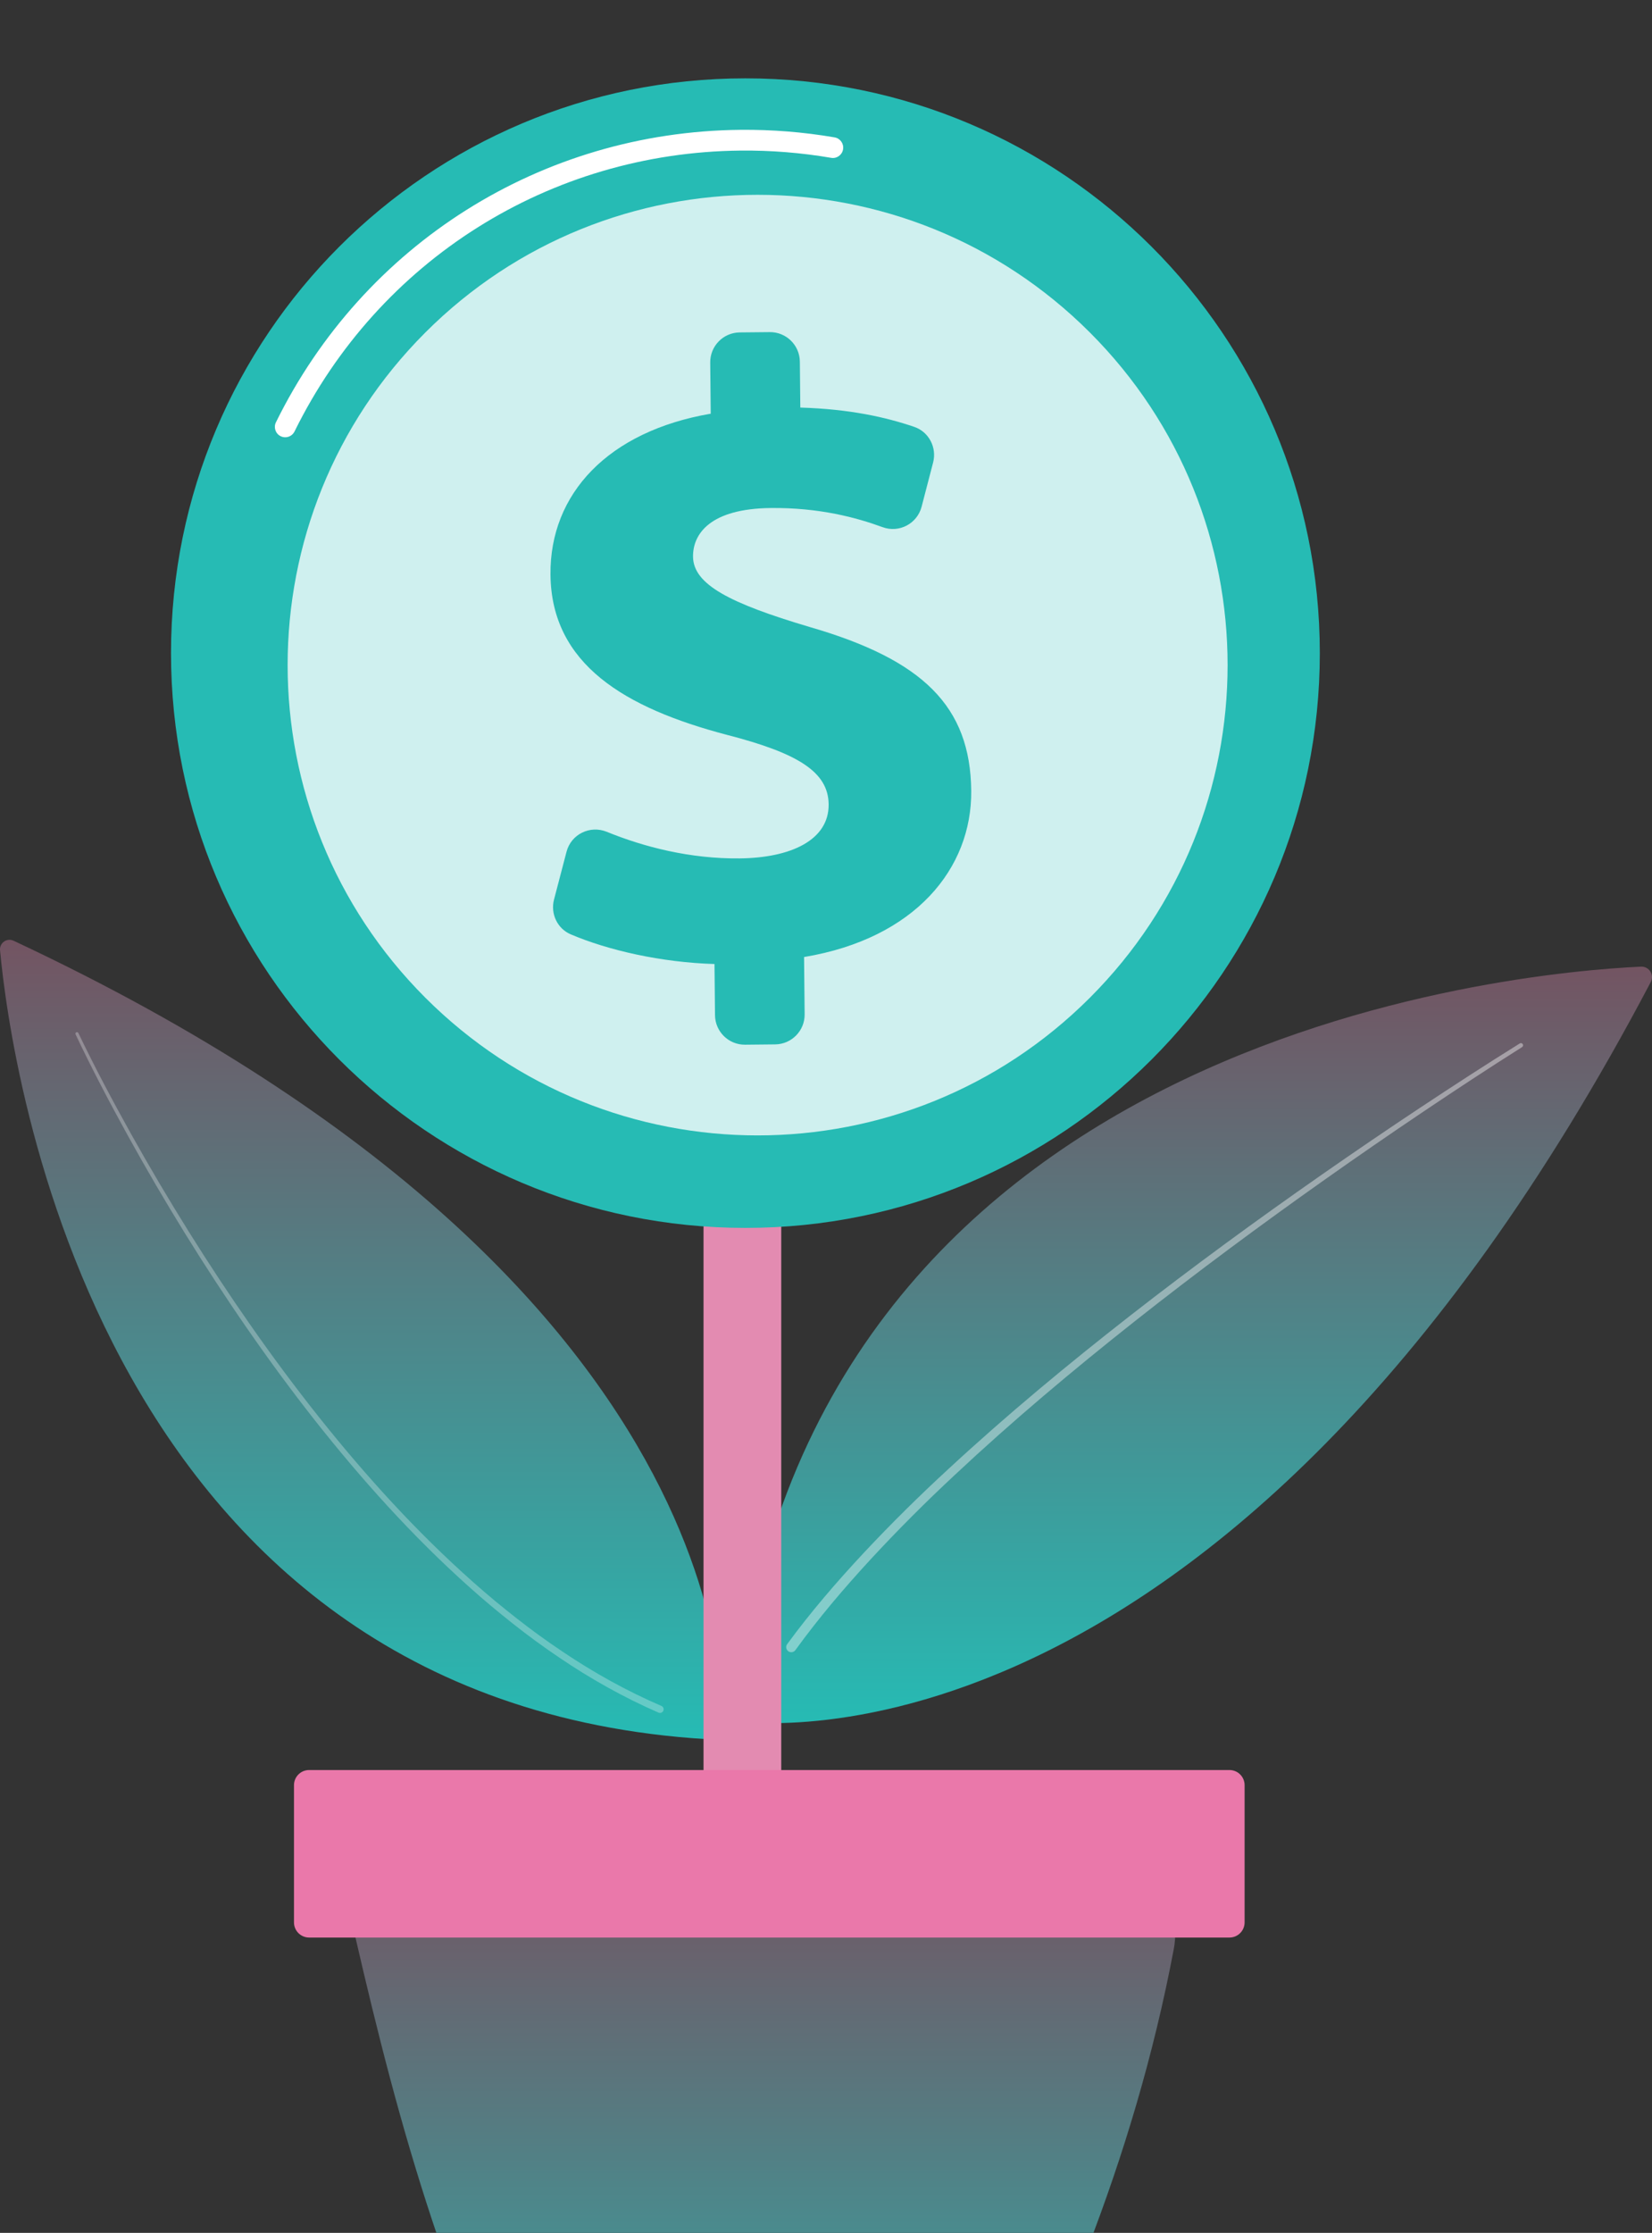 <svg width="211" height="285" viewBox="0 0 211 285" fill="none" xmlns="http://www.w3.org/2000/svg"><rect x="0" y="0" width="211" height="285" fill="#333333" stroke="none"/><path d="M209.594 123.382C193.78 124.111 101.92 132.113 93.946 219.661C93.946 219.661 155.776 229.961 210.844 125.341C211.326 124.425 210.627 123.334 209.594 123.382Z" fill="url(#paint0_linear_175_1284)"/><path opacity="0.4" d="M194.404 133.653C190.132 136.344 185.911 139.126 181.717 141.943C177.523 144.762 173.362 147.629 169.236 150.545C160.983 156.375 152.86 162.39 144.932 168.649C137.009 174.913 129.266 181.409 121.902 188.308C118.209 191.745 114.643 195.314 111.222 199.011C107.807 202.712 104.537 206.549 101.594 210.618L101.592 210.62C101.382 210.911 100.976 210.976 100.685 210.766C100.395 210.556 100.329 210.15 100.54 209.859L100.542 209.856C103.552 205.747 106.876 201.897 110.338 198.19C113.807 194.489 117.414 190.923 121.144 187.494C128.581 180.612 136.384 174.148 144.361 167.921C152.343 161.7 160.514 155.727 168.812 149.941C172.961 147.048 177.144 144.203 181.359 141.407C185.576 138.613 189.814 135.857 194.114 133.185C194.243 133.105 194.413 133.144 194.493 133.274C194.573 133.402 194.534 133.571 194.406 133.652L194.404 133.653Z" fill="white"/><path d="M0.005 121.289C1.335 135.599 12.469 218.555 92.191 222.089C92.191 222.089 98.919 165.589 1.729 120.073C0.879 119.675 -0.081 120.355 0.005 121.289Z" fill="url(#paint1_linear_175_1284)"/><path opacity="0.28" d="M10.009 131.855C12.094 136.205 14.364 140.475 16.714 144.692C19.069 148.909 21.526 153.068 24.084 157.164C29.203 165.352 34.712 173.302 40.72 180.857C46.733 188.402 53.242 195.574 60.461 201.963C62.259 203.566 64.118 205.099 66.014 206.583C67.908 208.069 69.858 209.482 71.859 210.818C75.848 213.505 80.069 215.845 84.477 217.744L84.481 217.745C84.717 217.847 84.826 218.121 84.725 218.357C84.623 218.594 84.349 218.703 84.113 218.601L84.111 218.6C79.649 216.654 75.391 214.265 71.376 211.535C69.363 210.177 67.403 208.743 65.502 207.237C63.599 205.733 61.734 204.181 59.931 202.56C52.697 196.096 46.197 188.865 40.2 181.269C34.209 173.662 28.726 165.669 23.635 157.443C21.091 153.328 18.65 149.15 16.311 144.916C13.975 140.68 11.724 136.399 9.651 132.022C9.604 131.923 9.646 131.806 9.745 131.759C9.843 131.712 9.961 131.754 10.007 131.853L10.009 131.855Z" fill="white"/><path d="M99.784 49.527H89.857V267.162H99.784V49.527Z" fill="#E38BB1"/><path d="M95.207 156.73C135.725 156.73 168.572 123.883 168.572 83.365C168.572 42.846 135.725 10 95.207 10C54.689 10 21.842 42.846 21.842 83.365C21.842 123.883 54.689 156.73 95.207 156.73Z" fill="#26BBB4"/><path d="M95.207 154.289C134.378 154.289 166.132 122.535 166.132 83.364C166.132 44.193 134.378 12.438 95.207 12.438C56.036 12.438 24.282 44.193 24.282 83.364C24.282 122.535 56.036 154.289 95.207 154.289Z" fill="#26BBB4"/><path d="M36.443 55.813C36.242 55.815 36.038 55.772 35.846 55.677C35.19 55.354 34.92 54.56 35.243 53.905C46.454 31.13 69.174 16.826 94.538 16.572C98.586 16.532 102.643 16.855 106.598 17.536C107.319 17.66 107.803 18.344 107.679 19.066C107.554 19.786 106.875 20.274 106.149 20.145C102.351 19.493 98.453 19.181 94.565 19.22C70.206 19.464 48.385 33.202 37.618 55.074C37.391 55.538 36.927 55.808 36.443 55.813Z" fill="white"/><path opacity="0.78" d="M139.213 127.341C162.655 103.898 162.655 65.89 139.213 42.447C115.77 19.004 77.761 19.004 54.319 42.447C30.876 65.89 30.876 103.898 54.319 127.341C77.762 150.784 115.77 150.784 139.213 127.341Z" fill="white"/><path d="M91.324 129.578L91.258 123.047C84.448 122.843 77.698 121.303 72.894 119.258C71.179 118.527 70.289 116.619 70.762 114.816L72.36 108.716C72.946 106.478 75.362 105.3 77.504 106.173C82.268 108.114 88.142 109.629 94.458 109.566C101.015 109.5 105.883 107.228 105.838 102.671C105.797 98.559 101.994 96.152 92.856 93.799C79.817 90.372 70.424 84.797 70.309 73.35C70.206 63.013 77.685 55.047 90.778 52.804L90.713 46.273C90.692 44.172 92.378 42.451 94.48 42.43L98.317 42.392C100.418 42.37 102.139 44.057 102.16 46.158L102.219 52.022C108.521 52.211 113.117 53.243 116.769 54.485C118.64 55.122 119.679 57.12 119.181 59.033L117.712 64.674C117.145 66.849 114.838 68.06 112.728 67.287C109.365 66.053 104.614 64.781 98.457 64.843C90.677 64.921 88.487 68.166 88.516 71.055C88.551 74.612 93.244 77.01 103.388 80.021C117.88 84.211 123.941 90.152 124.049 100.933C124.148 110.824 116.902 119.789 102.699 122.154L102.772 129.463C102.793 131.565 101.106 133.285 99.004 133.306L95.167 133.345C93.066 133.366 91.345 131.679 91.324 129.578Z" fill="#26BBB4"/><path d="M53.935 236.405H139.869C146.301 236.405 151.113 242.459 149.919 248.779C144.788 275.936 134.395 299.929 123.594 320.001C121.181 324.485 116.508 327.349 111.416 327.349H83.375C78.204 327.349 73.462 324.537 70.972 320.006C57.49 295.473 50.9 271.13 45.402 247.309C44.135 241.821 48.303 236.405 53.935 236.405Z" fill="url(#paint2_linear_175_1284)"/><path d="M157.031 247.307H39.483C38.414 247.307 37.548 246.441 37.548 245.373V227.86C37.548 226.791 38.414 225.925 39.483 225.925H157.031C158.1 225.925 158.966 226.791 158.966 227.86V245.373C158.966 246.441 158.1 247.307 157.031 247.307Z" fill="#EA78AA"/><defs><linearGradient id="paint0_linear_175_1284" x1="152.473" y1="123.38" x2="152.473" y2="219.94" gradientUnits="userSpaceOnUse"><stop stop-color="#735462"/><stop offset="1" stop-color="#26BBB4"/></linearGradient><linearGradient id="paint1_linear_175_1284" x1="46.145" y1="119.957" x2="46.145" y2="222.089" gradientUnits="userSpaceOnUse"><stop stop-color="#735462"/><stop offset="1" stop-color="#26BBB4"/></linearGradient><linearGradient id="paint2_linear_175_1284" x1="97.638" y1="236.405" x2="97.638" y2="327.349" gradientUnits="userSpaceOnUse"><stop stop-color="#735462"/><stop offset="1" stop-color="#26BBB4"/></linearGradient></defs></svg>
